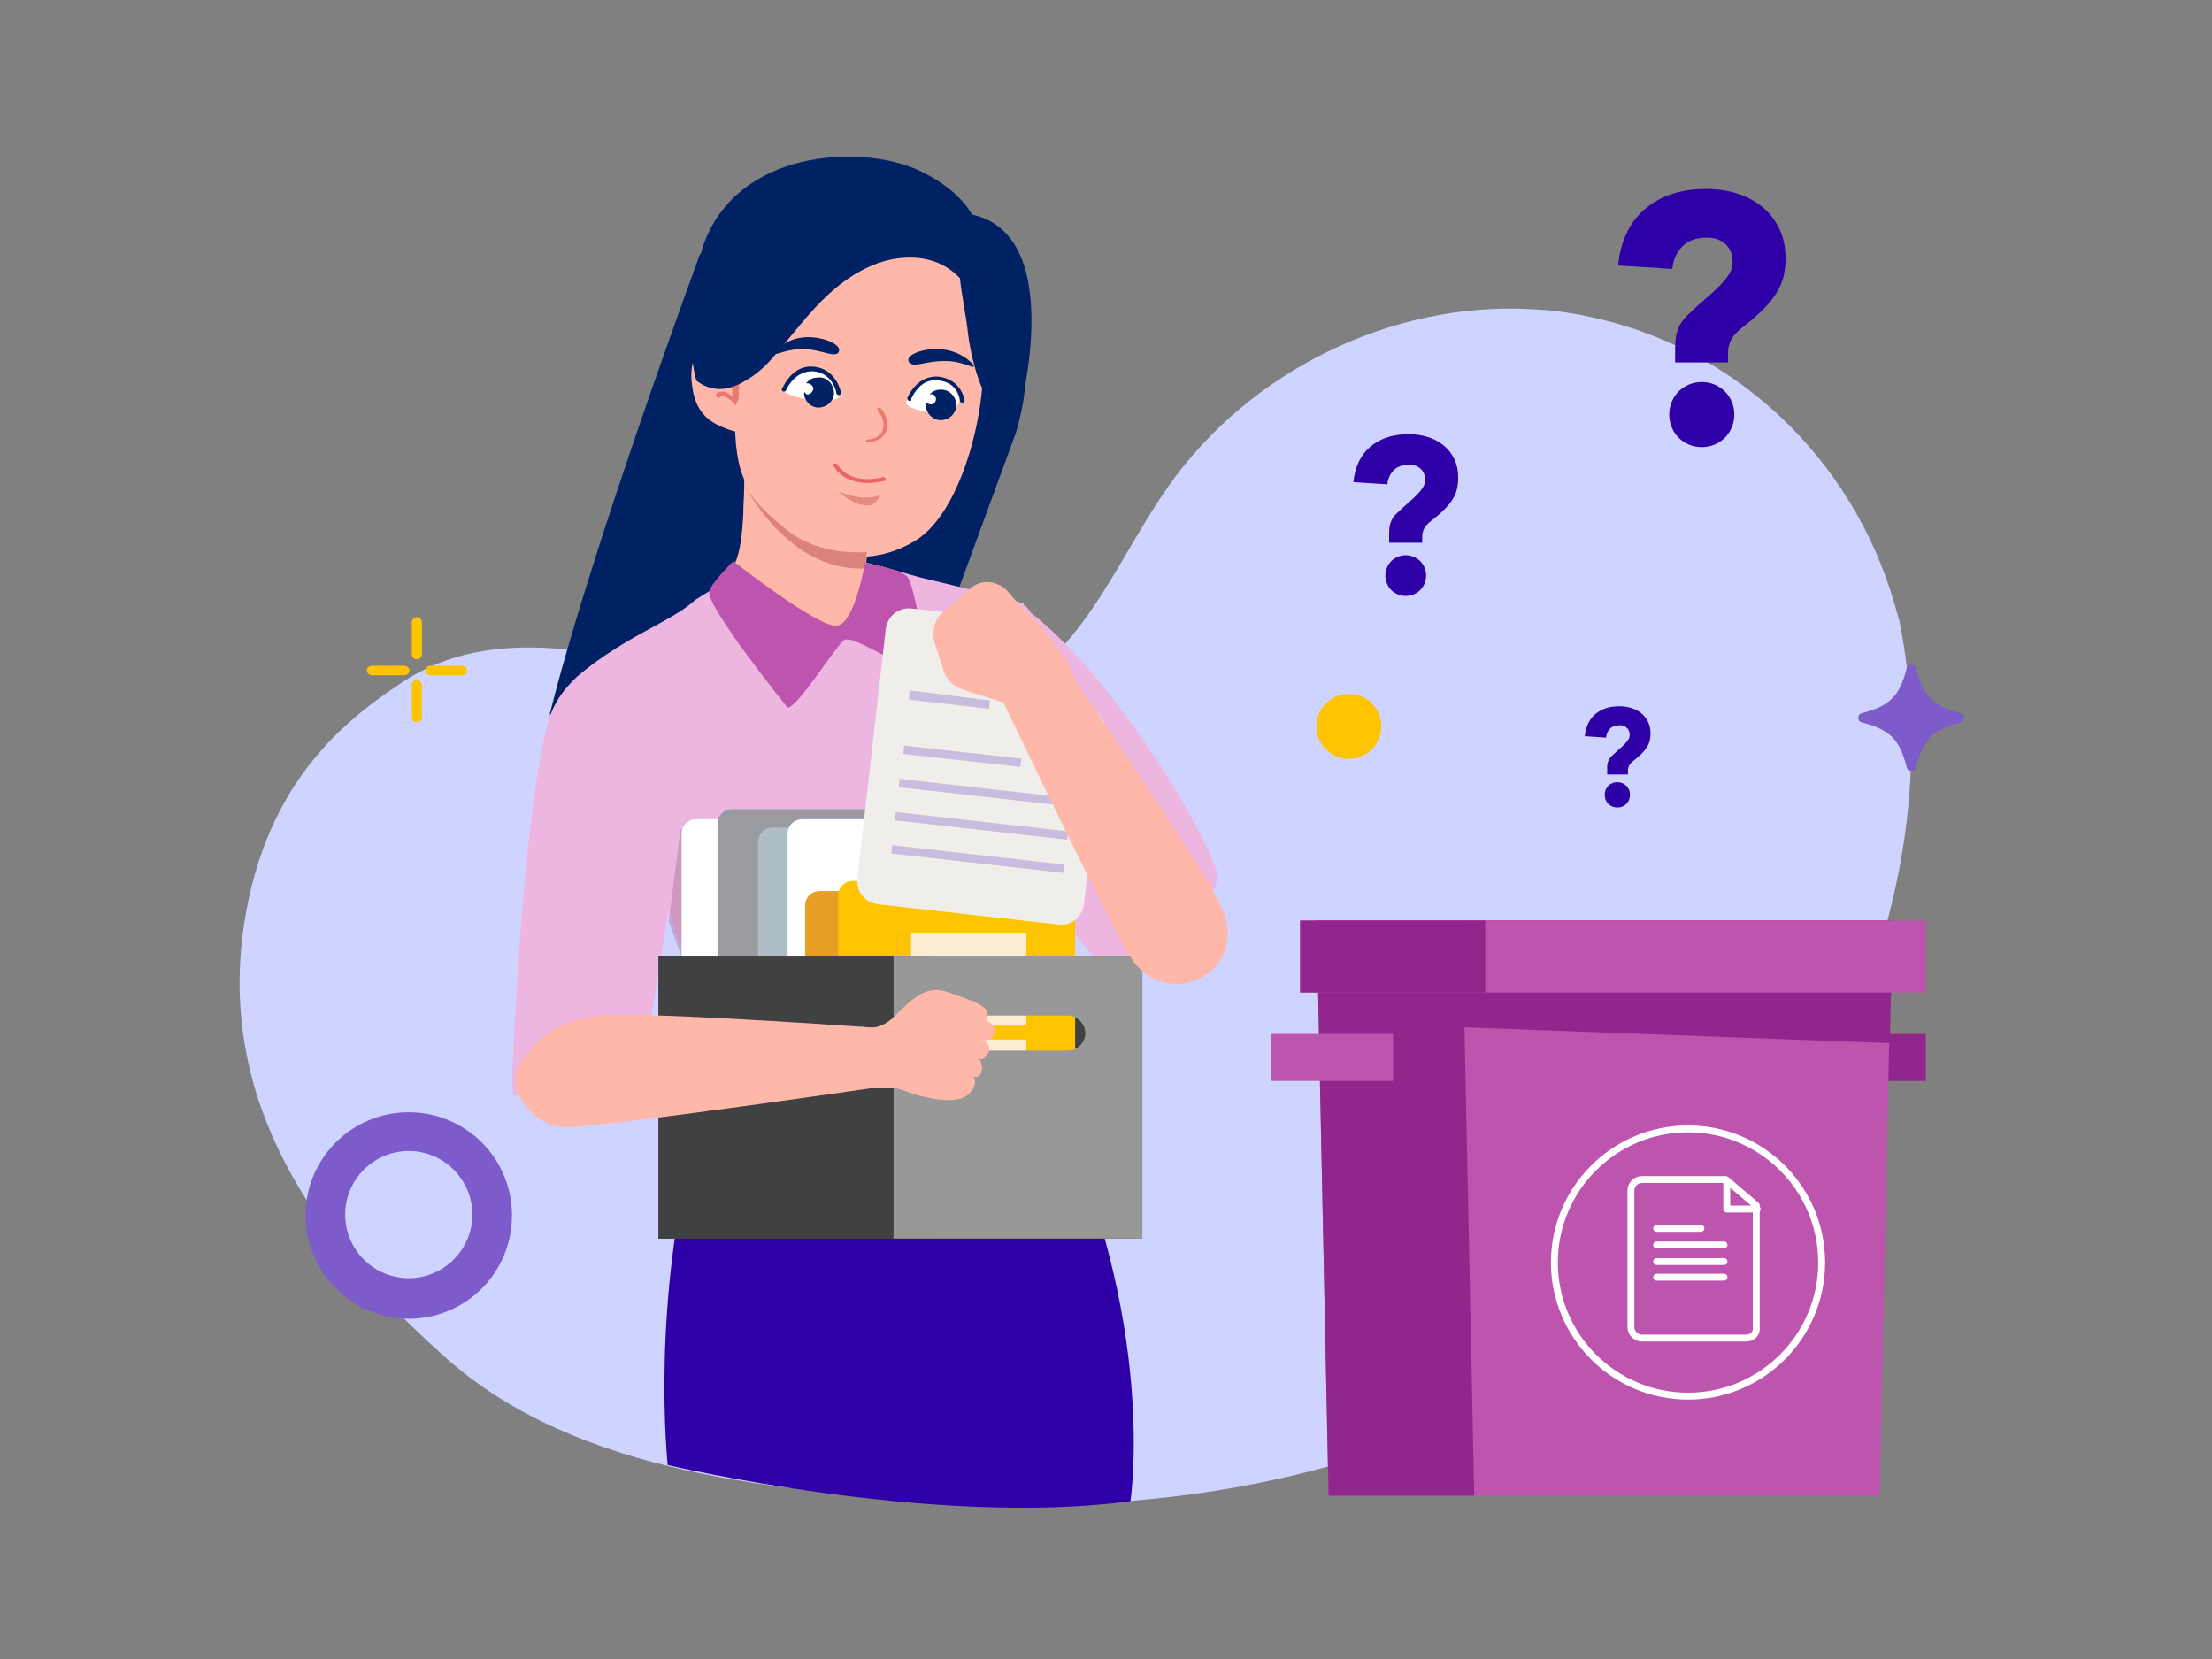 <svg width="240" height="180" viewBox="0 0 240 180" fill="none" xmlns="http://www.w3.org/2000/svg">
<rect x="0" y="0" width="240" height="180" fill="#808080" stroke="none"/>
<g clip-path="url(#clip0_2609_42534)">
<path d="M206.08 67.348L205.55 65.508C201 49.748 188.2 37.568 172.26 34.328C170.25 33.888 168.14 33.628 166.04 33.538C150.97 32.748 135.64 40.198 126.79 52.728C121.62 60.088 118.2 69.198 110.76 74.108C101.04 80.508 88.25 77.348 77.21 74.018C66.17 70.688 53.38 67.538 43.66 74.018C37.61 78.038 28.85 84.698 26.48 100.288C23.59 119.478 34.01 134.538 48.38 147.328C62.75 160.118 84.82 161.788 103.92 163.008C130.73 164.668 159.02 158.448 179.44 140.578C199.86 122.708 211.42 93.988 206.08 67.348Z" fill="#CFD3FF"/>
<path d="M44.35 143.08C50.55 143.08 55.55 138.08 55.55 131.88C55.55 125.68 50.55 120.68 44.35 120.68C38.15 120.68 33.15 125.68 33.15 131.88C33.15 137.98 38.15 143.08 44.35 143.08ZM44.35 124.88C48.15 124.88 51.25 127.98 51.25 131.78C51.25 135.58 48.15 138.68 44.35 138.68C40.55 138.68 37.45 135.58 37.45 131.78C37.45 127.98 40.55 124.88 44.35 124.88Z" fill="#7D5BCA"/>
<path d="M202 78.38C205.05 79.16 206.1 80.21 206.88 83.26C206.99 83.76 207.77 83.76 207.88 83.26C208.66 80.21 209.71 79.16 212.76 78.38C213.26 78.27 213.26 77.49 212.76 77.38C209.71 76.6 208.66 75.55 207.88 72.5C207.77 72 206.99 72 206.88 72.5C206.1 75.55 205.05 76.6 202 77.38C201.5 77.5 201.5 78.27 202 78.38Z" fill="#7D5BCA"/>
<path d="M72.45 158.958C72.45 158.958 70.5 141.378 75.65 122.378C84.95 105.978 114.35 119.578 114.35 119.578C125.65 143.578 122.65 162.878 122.65 162.878C101.22 165.758 72.45 158.958 72.45 158.958Z" fill="#2F00A7"/>
<path d="M59.65 77.479C64.05 59.779 75.95 27.579 75.95 27.579C75.95 27.579 83.05 24.779 89.45 27.179L102.55 31.979C108.95 34.279 113.35 35.979 110.25 46.879L96.25 85.079C94.25 90.979 57.55 83.379 59.65 77.479Z" fill="#002264"/>
<path d="M112.95 79.481C112.35 80.181 111.55 80.881 110.75 81.281C108.85 82.381 106.55 82.581 104.45 81.981C102.35 81.381 100.55 79.981 99.45 77.981C97.75 74.981 98.15 71.181 100.45 68.581C101.05 67.881 101.85 67.281 102.65 66.781C106.65 64.581 111.75 65.981 113.95 69.981C115.55 73.081 115.25 76.881 112.95 79.481Z" fill="#EDB6E0"/>
<path d="M122.05 104.081L118.65 103.781C117.85 102.981 102.95 84.481 97.65 75.081L97.25 74.281L111.35 65.781L111.85 66.481C119.92 72.761 129.66 87.891 131.96 94.331C132.33 95.371 131.94 96.531 131.03 97.161L125.75 100.781L122.05 104.081Z" fill="#EDB6E0"/>
<path d="M70.55 88.078C69.65 88.478 68.751 88.678 67.751 88.678C65.55 88.778 63.45 87.978 61.85 86.478C60.251 84.978 59.35 82.878 59.251 80.678C59.151 77.178 61.251 73.978 64.451 72.678C65.35 72.278 66.35 72.078 67.251 72.078C71.85 71.878 75.65 75.478 75.85 80.078C75.85 83.578 73.751 86.778 70.55 88.078Z" fill="#EDB6E0"/>
<path d="M55.751 118.88L55.551 117.58C55.551 116.48 56.651 88.781 59.451 78.38L59.651 77.481L75.651 81.281L75.451 82.18C73.251 94.281 69.851 114.68 69.751 117.18V118.08L55.751 118.88Z" fill="#EDB6E0"/>
<path d="M115.651 91.278C115.751 82.678 111.651 80.478 109.851 77.078C109.951 76.978 112.351 68.178 111.051 65.478C111.051 65.478 110.451 65.178 99.951 62.678C93.751 61.078 86.951 57.578 75.451 65.078C72.85 67.478 67.85 68.978 62.651 73.378C61.151 74.778 60.251 76.078 59.651 77.778C58.95 79.878 59.05 82.078 60.05 84.078C61.05 86.078 62.651 87.578 64.751 88.278C65.65 88.578 66.65 88.778 67.65 88.778C68.05 88.778 68.451 88.678 68.85 88.678C71.35 94.978 77.05 111.978 77.05 111.978L73.85 129.278C98.55 141.678 122.351 126.478 122.351 126.478C117.551 114.278 114.151 102.378 115.651 91.278Z" fill="#EDB6E0"/>
<path d="M79.35 61.679C79.75 61.279 80.45 60.079 80.65 55.679C80.65 55.579 80.65 55.579 80.65 55.479C80.65 54.679 80.75 53.679 80.75 52.479C80.75 51.779 80.65 51.179 80.65 50.379L95.85 51.979C95.45 53.079 95.25 54.079 95.05 55.079C94.95 55.479 94.75 56.379 94.55 57.579C94.45 57.979 94.35 58.479 94.25 59.079C94.05 60.279 93.85 61.879 93.75 63.879C93.75 64.079 93.75 64.279 93.75 64.479C93.75 64.879 93.75 65.279 93.75 65.579C93.75 65.979 93.95 66.279 94.35 66.479L95.45 66.879C95.65 66.979 95.85 67.279 95.75 67.479C95.45 68.379 82.95 70.979 80.85 68.079C79.75 66.679 79.25 61.779 79.35 61.679Z" fill="#FFB7A9"/>
<path d="M75.05 41.479C75.35 44.679 76.85 45.779 78.75 46.479C79.15 46.679 79.65 46.779 80.15 46.879C80.25 46.879 80.35 46.879 80.45 46.979L81.25 38.179C81.25 38.179 81.25 38.079 81.15 37.979C80.95 37.679 80.55 37.079 79.85 36.679C79.55 36.479 79.25 36.379 78.95 36.379C77.45 36.179 74.65 37.479 75.05 41.479Z" fill="#FFB7A9"/>
<path d="M103.35 28.978C103.35 28.978 106.35 32.078 106.65 38.678C106.95 45.278 104.15 55.578 99.45 58.578C91.15 63.778 81.65 57.078 80.15 50.178C79.05 44.878 80.15 36.278 83.25 29.978C85.35 25.778 94.95 19.778 103.35 28.978Z" fill="#FFB7A9"/>
<path d="M90.45 50.581C91.55 52.281 93.451 52.481 94.751 52.381C95.451 52.281 95.85 52.181 95.95 52.181C96.05 52.181 96.15 51.981 96.05 51.881C96.05 51.781 95.85 51.681 95.751 51.781C95.751 51.781 92.35 52.781 90.85 50.381C90.751 50.281 90.65 50.281 90.55 50.281C90.35 50.381 90.35 50.481 90.45 50.581Z" fill="#EA6465"/>
<path d="M90.95 53.281C90.95 53.281 92.85 55.181 94.55 54.781C95.15 54.581 95.55 53.681 95.55 53.681C95.55 53.681 93.85 54.581 90.95 53.281Z" fill="#E88981"/>
<path fill-rule="evenodd" clip-rule="evenodd" d="M78.55 38.681C78.35 38.581 78.15 38.581 77.95 38.581C77.85 38.581 77.65 38.48 77.65 38.38C77.65 38.181 77.75 38.081 77.85 38.081C78.25 37.98 78.55 38.081 78.85 38.181C79.15 38.281 79.35 38.48 79.55 38.781C79.85 39.281 80.05 39.98 80.15 40.581C80.25 41.281 80.25 41.88 80.15 42.38C80.15 42.681 80.15 42.88 80.15 42.98C80.15 43.081 80.15 43.081 80.15 43.181C80.15 43.181 80.15 43.181 79.85 43.181H80.15L79.85 43.98L79.45 43.581L79.35 43.48C79.25 43.38 79.05 43.281 78.95 43.181C78.75 43.081 78.65 42.98 78.45 42.98C78.35 42.98 78.25 42.98 78.15 43.081C78.05 43.181 77.85 43.181 77.75 43.081C77.65 42.98 77.65 42.781 77.75 42.681C77.95 42.48 78.25 42.48 78.55 42.48C78.75 42.48 79.05 42.681 79.15 42.781C79.25 42.88 79.35 42.88 79.45 42.98C79.45 42.88 79.45 42.781 79.45 42.681C79.45 42.181 79.45 41.581 79.45 40.88C79.35 40.281 79.25 39.681 78.95 39.281C78.85 38.88 78.75 38.781 78.55 38.681Z" fill="#EA7A70"/>
<path d="M98.551 38.978C98.651 38.278 101.051 37.478 103.151 38.078C104.651 38.478 105.751 39.578 105.651 39.778C105.551 39.978 104.251 39.078 102.251 39.178C100.551 39.178 99.151 39.878 98.751 39.378C98.551 39.278 98.551 39.178 98.551 38.978Z" fill="#002264"/>
<path d="M91.051 37.98C91.051 37.18 88.651 36.28 86.651 36.68C85.151 36.98 83.951 38.08 84.051 38.38C84.151 38.58 85.451 37.78 87.451 37.88C89.151 37.98 90.451 38.78 90.951 38.28C90.951 38.28 91.051 38.08 91.051 37.98Z" fill="#002264"/>
<path d="M94.15 47.978C94.45 47.978 95.35 47.878 95.85 47.278C96.55 46.478 96.35 45.178 95.55 44.278C95.45 44.178 95.35 44.178 95.25 44.278C95.15 44.378 95.15 44.478 95.25 44.578C95.95 45.378 96.05 46.378 95.55 47.078C95.15 47.578 94.35 47.678 94.15 47.678C94.05 47.678 93.95 47.778 93.95 47.878C94.05 47.878 94.05 47.978 94.15 47.978Z" fill="#EA7A70"/>
<path d="M88.35 39.879C90.25 40.179 91.25 42.679 91.05 43.079C90.85 43.379 89.65 43.579 87.95 43.379C86.25 43.179 85.05 42.579 84.95 42.379C84.95 42.079 86.35 39.679 88.35 39.879Z" fill="white"/>
<path d="M101.75 41.18C99.85 40.98 98.25 43.28 98.35 43.78C98.45 44.18 99.65 44.58 101.25 44.78C102.85 44.98 103.95 43.98 104.05 43.68C104.25 43.48 103.75 41.38 101.75 41.18Z" fill="white"/>
<path d="M98.65 43.48C98.45 43.48 98.45 43.28 98.45 43.18C98.45 43.18 99.45 40.58 101.95 40.88C103.95 41.18 104.45 42.68 104.65 43.28V43.38C104.65 43.48 104.65 43.68 104.45 43.68C104.35 43.68 104.15 43.68 104.15 43.48V43.38C104.05 42.78 103.65 41.48 101.85 41.28C99.75 40.98 98.95 43.18 98.85 43.28C98.95 43.48 98.75 43.58 98.65 43.48Z" fill="#002264"/>
<path d="M84.95 42.48C84.85 42.38 84.75 42.28 84.85 42.18C85.85 40.08 87.25 39.68 88.25 39.78C90.75 39.98 91.25 42.58 91.25 42.58C91.25 42.68 91.15 42.88 91.05 42.88C90.95 42.88 90.75 42.78 90.75 42.68C90.75 42.58 90.35 40.38 88.15 40.28C87.35 40.28 86.15 40.58 85.25 42.38C85.25 42.48 85.15 42.48 84.95 42.48Z" fill="#002264"/>
<path d="M94.05 59.878C94.05 59.878 89.05 60.478 85.35 57.478C81.65 54.578 80.75 52.578 80.75 52.578C80.75 52.578 85.45 62.078 93.85 61.678L94.05 59.878Z" fill="#DB837B"/>
<path d="M75.551 41.279C75.551 41.279 77.351 42.979 79.951 41.779C81.551 41.079 82.851 39.979 83.951 38.679C85.951 36.379 87.751 33.879 89.951 31.879C92.151 29.879 94.951 28.179 97.951 27.979C100.351 27.779 102.551 28.479 104.151 30.179C104.351 32.179 104.851 34.379 105.051 36.379C105.251 37.979 105.951 41.079 106.751 42.479C107.551 43.879 109.051 44.879 110.651 44.479C110.651 44.479 115.751 25.479 105.451 23.279C105.451 23.279 104.151 20.479 99.451 18.379C93.351 15.679 79.851 16.179 76.251 26.779C73.751 35.579 75.551 41.279 75.551 41.279Z" fill="#002264"/>
<path d="M79.551 60.879C79.551 60.879 88.951 68.279 90.851 67.879C92.751 67.579 93.851 61.079 93.851 61.079C93.851 61.079 97.551 61.679 98.451 62.579C99.251 63.479 100.651 72.379 100.651 72.379C99.251 73.879 92.651 68.579 91.551 69.479C90.551 70.279 86.451 76.879 85.451 76.779C85.451 76.779 76.651 65.879 76.951 64.179C77.051 63.379 79.551 60.879 79.551 60.879Z" fill="#BD54AE"/>
<path d="M121.051 122.98C120.951 122.78 114.051 106.58 115.251 95.081C116.451 83.781 111.551 80.081 111.551 79.981L111.851 79.481C112.051 79.68 117.051 83.481 115.851 95.081C114.651 106.48 121.551 122.58 121.651 122.68L121.051 122.98Z" fill="#E293D6"/>
<path opacity="0.38" d="M72.551 99.979L73.851 89.879C73.851 89.879 81.451 105.879 81.651 112.079C81.851 118.179 78.851 131.379 78.851 131.379L73.851 129.179L76.951 111.979L72.551 99.979Z" fill="#A36497"/>
<path d="M123.85 103.781H71.45V134.381H123.85V103.781Z" fill="#414042"/>
<path d="M97.95 133.679H75.55C74.65 133.679 73.95 132.979 73.95 132.079V90.479C73.95 89.579 74.65 88.879 75.55 88.879H97.95C98.85 88.879 99.55 89.579 99.55 90.479V132.179C99.55 132.979 98.85 133.679 97.95 133.679Z" fill="white"/>
<path d="M101.851 133.681H79.451C78.551 133.681 77.851 132.981 77.851 132.081V89.381C77.851 88.481 78.551 87.781 79.451 87.781H101.851C102.751 87.781 103.451 88.481 103.451 89.381V132.081C103.451 132.981 102.751 133.681 101.851 133.681Z" fill="#9A9BA1"/>
<path d="M106.25 133.681H83.85C82.95 133.681 82.25 132.981 82.25 132.081V91.381C82.25 90.481 82.95 89.781 83.85 89.781H106.25C107.15 89.781 107.85 90.481 107.85 91.381V132.081C107.85 132.981 107.05 133.681 106.25 133.681Z" fill="#AEBDC6"/>
<path d="M109.35 133.679H87.05C86.15 133.679 85.45 132.979 85.45 132.079V90.479C85.45 89.579 86.15 88.879 87.05 88.879H109.45C110.35 88.879 111.05 89.579 111.05 90.479V132.179C110.95 132.979 110.25 133.679 109.35 133.679Z" fill="white"/>
<path d="M114.951 133.68H88.951C88.051 133.68 87.351 132.98 87.351 132.08V98.28C87.351 97.38 88.051 96.68 88.951 96.68H114.951C115.851 96.68 116.551 97.38 116.551 98.28V132.08C116.551 132.98 115.751 133.68 114.951 133.68Z" fill="#E79E24"/>
<path d="M90.95 97.178V109.478C90.95 110.178 90.55 110.778 89.95 110.978C89.35 111.178 88.95 111.778 88.95 112.478V132.178C88.95 133.078 89.65 133.778 90.55 133.778H91.05H102.15H115.05C115.95 133.778 116.65 133.078 116.65 132.178V97.178C116.65 96.278 115.95 95.578 115.05 95.578H92.55C91.65 95.578 90.95 96.278 90.95 97.178Z" fill="#FFC401"/>
<path d="M111.351 101.18H98.851V108.28H111.351V101.18Z" fill="#FCECD3"/>
<path d="M111.351 109.68H98.851V111.28H111.351V109.68Z" fill="#FCECD3"/>
<path d="M111.351 112.781H98.851V114.381H111.351V112.781Z" fill="#FCECD3"/>
<path d="M101.15 103.781H71.45V134.381H101.15V103.781Z" fill="#414042"/>
<path d="M97.351 111.678C97.351 111.678 100.751 114.578 99.251 117.378C99.251 117.378 64.751 122.478 61.151 122.278C57.651 122.078 54.651 118.078 56.551 115.278C58.151 112.878 60.151 110.778 65.151 110.178C70.051 109.678 97.351 111.678 97.351 111.678Z" fill="#FFB7A9"/>
<path d="M145.351 119.08C147.651 115.48 152.351 120.48 153.651 123.08C153.451 123.38 153.151 123.58 152.951 123.88C151.851 124.98 150.751 125.98 149.651 127.08C149.351 127.38 149.051 127.68 148.851 127.98C147.651 127.48 146.651 126.78 146.351 126.28C145.651 125.18 145.351 119.08 145.351 119.08Z" fill="#FFB7A9"/>
<path d="M208.95 112.18H195.75V117.28H208.95V112.18Z" fill="#91268C"/>
<path d="M203.951 162.279H144.151L142.851 99.879H205.251L203.951 162.279Z" fill="#BD54AE"/>
<path d="M143.151 110.879L205.051 113.179L205.351 99.879H142.851L143.151 110.879Z" fill="#91268C"/>
<path d="M142.851 99.879L144.151 162.279H159.951L158.651 99.879C158.651 99.879 142.851 99.879 142.851 99.879Z" fill="#91268C"/>
<path d="M208.95 99.879H141.15V107.679H208.95V99.879Z" fill="#BD54AE"/>
<path d="M161.15 99.879H141.05V107.679H161.15V99.879Z" fill="#91268C"/>
<path d="M151.15 112.18H137.95V117.28H151.15V112.18Z" fill="#BD54AE"/>
<path d="M183.15 151.48C191.15 151.48 197.65 144.98 197.65 136.98C197.65 128.98 191.15 122.48 183.15 122.48C175.15 122.48 168.65 128.98 168.65 136.98C168.65 144.98 175.15 151.48 183.15 151.48Z" stroke="white" stroke-width="0.75" stroke-miterlimit="10" stroke-linecap="round" stroke-linejoin="round"/>
<path d="M189.45 145.18H178.15C177.55 145.18 176.95 144.68 176.95 143.98V129.18C176.95 128.58 177.45 127.98 178.15 127.98H187.25L190.55 130.78V143.98C190.65 144.68 190.15 145.18 189.45 145.18Z" stroke="white" stroke-width="0.75" stroke-miterlimit="10" stroke-linecap="round" stroke-linejoin="round"/>
<path d="M187.351 128.078V131.178H190.651" stroke="white" stroke-width="0.75" stroke-miterlimit="10" stroke-linecap="round" stroke-linejoin="round"/>
<path d="M179.75 133.277H184.55" stroke="white" stroke-width="0.75" stroke-miterlimit="10" stroke-linecap="round" stroke-linejoin="round"/>
<path d="M179.75 135.078H187.05" stroke="white" stroke-width="0.75" stroke-miterlimit="10" stroke-linecap="round" stroke-linejoin="round"/>
<path d="M179.75 136.879H187.05" stroke="white" stroke-width="0.75" stroke-miterlimit="10" stroke-linecap="round" stroke-linejoin="round"/>
<path d="M179.75 138.578H187.05" stroke="white" stroke-width="0.75" stroke-miterlimit="10" stroke-linecap="round" stroke-linejoin="round"/>
<path d="M45.2 71.529C44.88 71.529 44.68 71.269 44.68 71.009V67.529C44.68 67.209 44.94 66.949 45.2 66.949C45.52 66.949 45.78 67.209 45.78 67.529V71.009C45.78 71.269 45.53 71.529 45.2 71.529Z" fill="#FFC401"/>
<path d="M45.2 78.357C44.88 78.357 44.68 78.097 44.68 77.837V74.357C44.68 74.037 44.94 73.777 45.2 73.777C45.52 73.777 45.78 74.037 45.78 74.357V77.837C45.78 78.097 45.53 78.357 45.2 78.357Z" fill="#FFC401"/>
<path d="M50.16 73.27H46.68C46.36 73.27 46.16 73.01 46.16 72.751C46.16 72.49 46.42 72.231 46.68 72.231H50.16C50.48 72.231 50.68 72.49 50.68 72.751C50.68 73.01 50.48 73.27 50.16 73.27Z" fill="#FFC401"/>
<path d="M43.85 73.27H40.37C40.05 73.27 39.79 73.01 39.79 72.751C39.79 72.49 40.05 72.231 40.37 72.231H43.85C44.17 72.231 44.43 72.49 44.43 72.751C44.43 73.01 44.17 73.27 43.85 73.27Z" fill="#FFC401"/>
<path d="M146.35 82.329C148.31 82.329 149.87 80.759 149.87 78.809C149.87 76.859 148.3 75.289 146.35 75.289C144.39 75.289 142.83 76.859 142.83 78.809C142.83 80.759 144.39 82.329 146.35 82.329Z" fill="#FFC401"/>
<path d="M101.05 43.879C101.35 43.879 101.55 43.579 101.55 43.279C101.55 42.979 101.25 42.679 100.95 42.779H100.85C101.15 42.479 101.55 42.279 101.95 42.279C102.85 42.179 103.65 42.879 103.75 43.779C103.85 44.679 103.15 45.479 102.25 45.579C101.35 45.679 100.55 44.979 100.45 44.079C100.45 43.979 100.45 43.879 100.45 43.679C100.65 43.779 100.85 43.879 101.05 43.879Z" fill="#002264"/>
<path d="M87.75 42.78C88.05 42.68 88.25 42.38 88.25 42.08C88.15 41.78 87.85 41.58 87.55 41.58H87.45C87.75 41.28 88.05 40.98 88.55 40.98C89.45 40.78 90.25 41.38 90.45 42.28C90.65 43.18 90.05 43.98 89.15 44.18C88.25 44.38 87.45 43.78 87.25 42.88C87.25 42.78 87.25 42.68 87.25 42.48C87.35 42.68 87.55 42.88 87.75 42.78Z" fill="#002264"/>
<path d="M114.808 100.308L95.208 98.108C93.808 97.908 92.908 96.708 93.008 95.408L96.108 68.208C96.308 66.808 97.508 65.908 98.808 66.008L111.308 67.408L119.808 78.408L117.608 98.108C117.408 99.508 116.208 100.508 114.808 100.308Z" fill="#EFEEEA"/>
<path d="M111.308 67.406L110.408 75.106C110.308 76.406 111.208 77.506 112.408 77.606L119.808 78.406L111.308 67.406Z" fill="#EFEADA"/>
<path opacity="0.2" d="M110.408 75.809C110.408 75.809 110.108 77.609 112.108 78.509C112.208 78.509 112.308 78.609 112.308 78.609C113.208 78.909 119.408 80.709 119.508 80.609C119.508 80.409 119.708 78.509 119.708 78.509L112.308 77.709C112.408 77.609 110.608 77.409 110.408 75.809Z" fill="#B78400"/>
<g opacity="0.34">
<path d="M98.708 74.906L98.608 75.906L107.308 76.906L107.408 76.006L98.708 74.906Z" fill="#7D5BCA"/>
<path d="M98.108 80.906L98.008 81.806L110.708 83.206L110.808 82.306L98.108 80.906Z" fill="#7D5BCA"/>
<path d="M97.608 84.508L97.508 85.408L116.208 87.508L116.308 86.608L97.608 84.508Z" fill="#7D5BCA"/>
<path d="M97.208 88.106L97.108 89.005L115.808 91.106L115.908 90.206L97.208 88.106Z" fill="#7D5BCA"/>
<path d="M96.808 91.707L96.708 92.607L115.408 94.707L115.508 93.807L96.808 91.707Z" fill="#7D5BCA"/>
</g>
<path d="M96.95 103.781V134.381H123.95V103.781H96.95ZM115.85 113.981H106.35C105.35 113.981 104.45 113.081 104.45 112.081C104.45 111.081 105.35 110.181 106.35 110.181H115.85C116.85 110.181 117.75 111.081 117.75 112.081C117.75 113.181 116.85 113.981 115.85 113.981Z" fill="#989899"/>
<path d="M106.45 116.378C106.75 115.678 106.25 114.878 106.25 114.878C106.25 114.878 106.75 115.178 107.25 114.178C107.65 113.378 106.75 112.878 106.45 112.778C106.75 112.878 107.55 113.078 107.85 112.178C108.25 111.078 107.051 110.778 107.051 110.778C107.051 110.578 107.151 110.378 107.151 110.178C107.251 109.078 105.45 108.578 102.95 107.678C100.55 106.778 99.05 108.278 97.15 110.178C95.751 111.578 94.55 111.578 93.951 111.478L93.65 111.378C91.55 114.778 93.951 118.078 93.951 118.078C93.951 118.078 96.15 118.078 97.05 118.078C97.951 118.078 98.85 118.878 101.75 119.278C104.65 119.678 105.351 118.578 105.651 117.978C105.951 117.378 105.651 116.778 105.651 116.778C105.651 116.778 106.15 117.078 106.45 116.378Z" fill="#FFB7A9"/>
<path d="M132.151 97.679C136.351 105.279 126.751 110.079 122.751 103.979C121.051 101.679 108.851 76.179 108.851 76.179C110.151 73.979 116.651 73.879 116.651 73.879C116.651 73.879 130.451 93.979 132.151 97.679Z" fill="#FFB7A9"/>
<path d="M101.451 69.879L102.351 72.679C102.651 73.779 103.551 74.579 104.651 74.879L109.651 76.479C111.651 77.079 113.851 76.779 115.551 75.479L117.151 75.179C115.951 70.379 110.551 65.579 110.551 65.579L109.351 64.179C108.251 62.979 106.451 62.779 105.251 63.879L102.351 66.379C101.351 67.179 101.051 68.579 101.451 69.879Z" fill="#FFB7A9"/>
<path d="M181.761 37.63C181.761 36.86 181.861 36.21 182.071 35.68C182.271 35.14 182.621 34.65 183.101 34.19C183.811 33.5 184.471 32.9 185.071 32.39C185.671 31.88 186.191 31.4 186.621 30.96C187.051 30.51 187.391 30.09 187.631 29.7C187.871 29.3 187.991 28.89 187.991 28.46C187.991 27.62 187.731 26.96 187.211 26.49C186.691 26.02 186.031 25.78 185.241 25.78C184.041 25.78 183.131 26.11 182.501 26.77C181.881 27.43 181.521 28.24 181.451 29.18L175.561 28.8C175.841 26.1 176.841 24.04 178.541 22.62C180.251 21.2 182.441 20.5 185.121 20.5C186.291 20.5 187.401 20.66 188.431 20.98C189.461 21.3 190.371 21.78 191.161 22.41C191.951 23.05 192.581 23.84 193.041 24.78C193.501 25.72 193.731 26.81 193.731 28.03C193.731 28.77 193.651 29.44 193.501 30.04C193.351 30.64 193.081 31.23 192.721 31.82C192.351 32.41 191.871 33 191.271 33.6C190.671 34.2 189.911 34.86 188.991 35.57C188.401 36.03 188.011 36.48 187.801 36.91C187.591 37.34 187.491 37.78 187.491 38.21V39.32H181.751V37.63H181.761ZM181.111 44.98C181.111 44.5 181.201 44.04 181.381 43.6C181.561 43.17 181.811 42.79 182.131 42.47C182.451 42.15 182.821 41.9 183.261 41.72C183.691 41.54 184.151 41.45 184.641 41.45C185.131 41.45 185.581 41.54 186.021 41.72C186.451 41.9 186.831 42.15 187.151 42.47C187.471 42.79 187.721 43.16 187.901 43.6C188.081 44.03 188.171 44.49 188.171 44.98C188.171 45.46 188.081 45.92 187.901 46.36C187.721 46.79 187.471 47.17 187.151 47.49C186.831 47.81 186.451 48.06 186.021 48.24C185.591 48.42 185.131 48.51 184.641 48.51C184.151 48.51 183.701 48.42 183.261 48.24C182.831 48.06 182.451 47.81 182.131 47.49C181.811 47.17 181.561 46.8 181.381 46.36C181.201 45.92 181.111 45.46 181.111 44.98Z" fill="#2F00A7"/>
<path d="M150.721 57.839C150.721 57.359 150.781 56.949 150.911 56.619C151.041 56.279 151.251 55.969 151.561 55.689C152.011 55.259 152.421 54.879 152.791 54.559C153.171 54.239 153.491 53.939 153.761 53.659C154.031 53.379 154.241 53.119 154.391 52.869C154.541 52.619 154.621 52.359 154.621 52.089C154.621 51.559 154.461 51.149 154.131 50.859C153.801 50.559 153.391 50.419 152.901 50.419C152.151 50.419 151.581 50.629 151.191 51.039C150.801 51.459 150.581 51.959 150.531 52.549L146.841 52.309C147.021 50.619 147.641 49.329 148.711 48.439C149.781 47.549 151.151 47.109 152.831 47.109C153.561 47.109 154.261 47.209 154.901 47.409C155.551 47.609 156.121 47.909 156.611 48.309C157.111 48.709 157.501 49.199 157.781 49.799C158.071 50.389 158.211 51.069 158.211 51.839C158.211 52.299 158.161 52.719 158.071 53.099C157.981 53.479 157.811 53.849 157.581 54.209C157.351 54.579 157.041 54.949 156.671 55.319C156.291 55.699 155.821 56.109 155.241 56.549C154.871 56.839 154.621 57.119 154.501 57.389C154.371 57.659 154.311 57.929 154.311 58.199V58.889H150.721V57.839ZM150.311 62.449C150.311 62.149 150.371 61.859 150.481 61.589C150.591 61.319 150.751 61.079 150.951 60.879C151.151 60.679 151.381 60.519 151.661 60.409C151.931 60.299 152.221 60.239 152.521 60.239C152.821 60.239 153.111 60.299 153.381 60.409C153.651 60.519 153.891 60.679 154.091 60.879C154.291 61.079 154.451 61.319 154.561 61.589C154.671 61.859 154.731 62.149 154.731 62.449C154.731 62.749 154.671 63.039 154.561 63.309C154.451 63.579 154.291 63.819 154.091 64.019C153.891 64.219 153.651 64.379 153.381 64.489C153.111 64.599 152.821 64.659 152.521 64.659C152.221 64.659 151.931 64.599 151.661 64.489C151.391 64.379 151.151 64.219 150.951 64.019C150.751 63.819 150.591 63.579 150.481 63.309C150.371 63.039 150.311 62.749 150.311 62.449Z" fill="#2F00A7"/>
<path d="M174.37 83.359C174.37 83.059 174.41 82.799 174.49 82.589C174.57 82.379 174.71 82.179 174.9 81.999C175.18 81.729 175.44 81.489 175.67 81.289C175.91 81.089 176.11 80.899 176.28 80.729C176.45 80.559 176.58 80.389 176.68 80.229C176.78 80.069 176.82 79.909 176.82 79.739C176.82 79.409 176.72 79.149 176.51 78.969C176.31 78.779 176.05 78.689 175.74 78.689C175.27 78.689 174.91 78.819 174.67 79.079C174.42 79.339 174.29 79.659 174.26 80.029L171.95 79.879C172.06 78.819 172.45 78.009 173.12 77.459C173.79 76.899 174.65 76.629 175.7 76.629C176.16 76.629 176.59 76.689 177 76.819C177.4 76.949 177.76 77.129 178.07 77.379C178.38 77.629 178.63 77.939 178.81 78.309C178.99 78.679 179.08 79.109 179.08 79.589C179.08 79.879 179.05 80.139 178.99 80.379C178.93 80.619 178.83 80.849 178.68 81.079C178.53 81.309 178.34 81.539 178.11 81.779C177.87 82.019 177.58 82.269 177.22 82.549C176.99 82.729 176.83 82.909 176.75 83.079C176.67 83.249 176.63 83.419 176.63 83.589V84.029H174.38V83.359H174.37ZM174.11 86.239C174.11 86.049 174.14 85.869 174.21 85.699C174.28 85.529 174.38 85.379 174.5 85.259C174.62 85.129 174.77 85.039 174.94 84.969C175.11 84.899 175.29 84.869 175.48 84.869C175.67 84.869 175.85 84.909 176.02 84.969C176.19 85.039 176.34 85.139 176.46 85.259C176.58 85.389 176.68 85.529 176.75 85.699C176.82 85.869 176.85 86.049 176.85 86.239C176.85 86.429 176.81 86.609 176.75 86.779C176.68 86.949 176.58 87.099 176.46 87.219C176.33 87.349 176.19 87.439 176.02 87.509C175.85 87.579 175.67 87.609 175.48 87.609C175.29 87.609 175.11 87.569 174.94 87.509C174.77 87.439 174.62 87.339 174.5 87.219C174.37 87.089 174.28 86.949 174.21 86.779C174.15 86.609 174.11 86.429 174.11 86.239Z" fill="#2F00A7"/>
</g>
<defs>
<clipPath id="clip0_2609_42534">
<rect width="187.13" height="146.59" fill="white" transform="translate(26 17)"/>
</clipPath>
</defs>
</svg>
